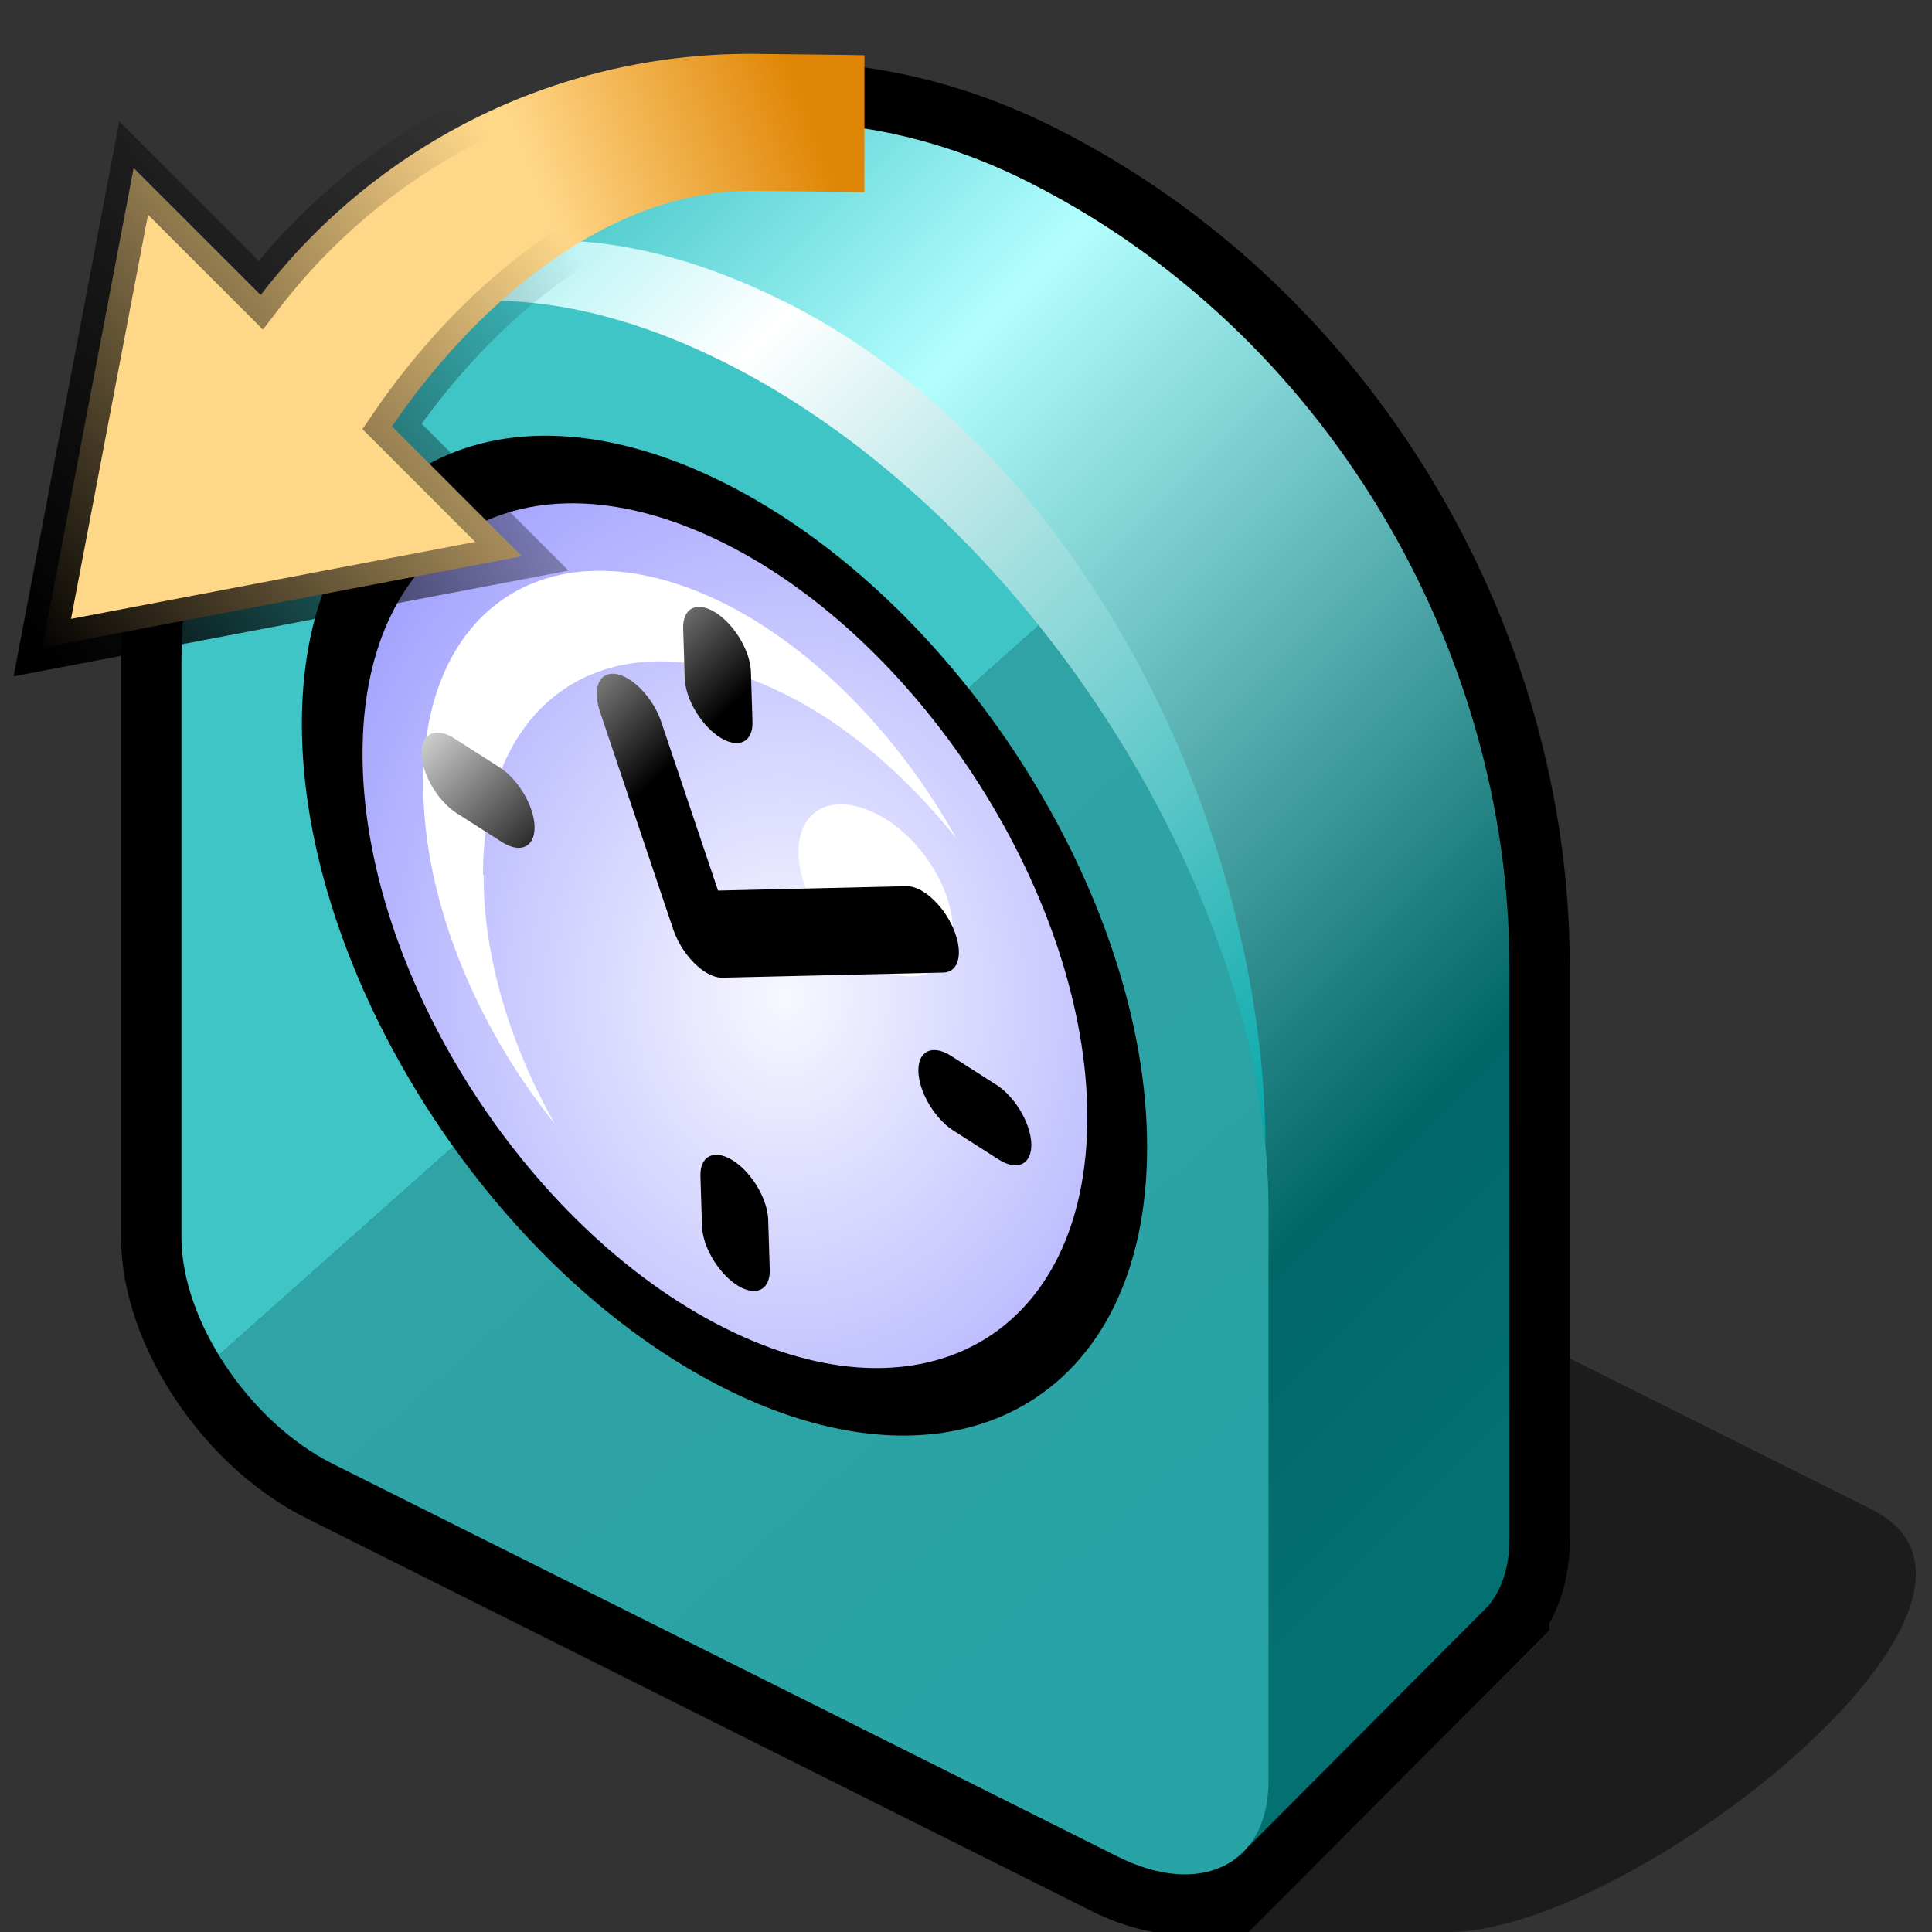 <?xml version="1.0" encoding="UTF-8" standalone="no"?>
<svg
   xmlns:dc="http://purl.org/dc/elements/1.1/"
   xmlns:cc="http://creativecommons.org/ns#"
   xmlns:rdf="http://www.w3.org/1999/02/22-rdf-syntax-ns#"
   xmlns:svg="http://www.w3.org/2000/svg"
   xmlns="http://www.w3.org/2000/svg"
   xmlns:xlink="http://www.w3.org/1999/xlink"
   xmlns:sodipodi="http://sodipodi.sourceforge.net/DTD/sodipodi-0.dtd"
   xmlns:inkscape="http://www.inkscape.org/namespaces/inkscape"
   version="1.1"
   width="64"
   height="64"
   color-interpolation="linearRGB"
   id="svg2"
   sodipodi:version="0.32"
   inkscape:version="0.46"
   sodipodi:docname="document-open-recent.svg"
   inkscape:output_extension="org.inkscape.output.svg.inkscape">
  <rect width="100%" height="100%" fill="#333333" stroke="none"/>
  <defs
     id="defs58">
    <inkscape:perspective
       sodipodi:type="inkscape:persp3d"
       inkscape:vp_x="0 : 32 : 1"
       inkscape:vp_y="0 : 1000 : 0"
       inkscape:vp_z="64 : 32 : 1"
       inkscape:persp3d-origin="32 : 21.333333 : 1"
       id="perspective62" />
    <linearGradient
       id="linearGradient2276">
      <stop
         id="stop2278"
         offset="0"
         style="stop-color:#f57900;stop-opacity:1;" />
      <stop
         id="stop2280"
         offset="1"
         style="stop-color:#fcaf3e;stop-opacity:1;" />
    </linearGradient>
    <linearGradient
       id="linearGradient2322">
      <stop
         id="stop2324"
         offset="0"
         style="stop-color:white;stop-opacity:1;" />
      <stop
         id="stop2326"
         offset="1"
         style="stop-color:#c1c7bc;stop-opacity:1;" />
    </linearGradient>
    <linearGradient
       id="linearGradient6917"
       inkscape:collect="always">
      <stop
         id="stop6919"
         offset="0"
         style="stop-color:#000000;stop-opacity:1;" />
      <stop
         id="stop6921"
         offset="1"
         style="stop-color:#000000;stop-opacity:0;" />
    </linearGradient>
    <linearGradient
       id="linearGradient7081">
      <stop
         id="stop7083"
         offset="0"
         style="stop-color:#555753;stop-opacity:1" />
      <stop
         id="stop7085"
         offset="1"
         style="stop-color:#888a85;stop-opacity:0;" />
    </linearGradient>
    <inkscape:perspective
       id="perspective2498"
       inkscape:persp3d-origin="24 : 16 : 1"
       inkscape:vp_z="48 : 24 : 1"
       inkscape:vp_y="0 : 1000 : 0"
       inkscape:vp_x="0 : 24 : 1"
       sodipodi:type="inkscape:persp3d" />
    <linearGradient
       inkscape:collect="always"
       xlink:href="#linearGradient2493"
       id="linearGradient2565"
       gradientUnits="userSpaceOnUse"
       gradientTransform="translate(1,0)"
       x1="80.625"
       y1="14.062"
       x2="86.305"
       y2="11.878" />
    <linearGradient
       inkscape:collect="always"
       xlink:href="#linearGradient6917"
       id="linearGradient2567"
       gradientUnits="userSpaceOnUse"
       gradientTransform="translate(1,0)"
       x1="69"
       y1="23.294"
       x2="80.625"
       y2="14.062" />
    <inkscape:perspective
       sodipodi:type="inkscape:persp3d"
       inkscape:vp_x="0 : 24 : 1"
       inkscape:vp_y="0 : 1000 : 0"
       inkscape:vp_z="48 : 24 : 1"
       inkscape:persp3d-origin="24 : 16 : 1"
       id="perspective27" />
    <linearGradient
       id="linearGradient1913">
      <stop
         style="stop-color:#73d216;stop-opacity:1"
         offset="0"
         id="stop1915" />
      <stop
         style="stop-color:#8ae234;stop-opacity:1"
         offset="1"
         id="stop1917" />
    </linearGradient>
    <linearGradient
       inkscape:collect="always"
       id="linearGradient5132">
      <stop
         style="stop-color:white;stop-opacity:1;"
         offset="0"
         id="stop5134" />
      <stop
         style="stop-color:white;stop-opacity:0;"
         offset="1"
         id="stop5136" />
    </linearGradient>
    <linearGradient
       inkscape:collect="always"
       id="linearGradient8662">
      <stop
         style="stop-color:#000000;stop-opacity:1;"
         offset="0"
         id="stop8664" />
      <stop
         style="stop-color:#000000;stop-opacity:0;"
         offset="1"
         id="stop8666" />
    </linearGradient>
    <radialGradient
       inkscape:collect="always"
       xlink:href="#linearGradient8662"
       id="radialGradient8668"
       cx="24.837"
       cy="36.421"
       fx="24.837"
       fy="36.421"
       r="15.645"
       gradientTransform="matrix(1,0,0,0.537,0,16.873)"
       gradientUnits="userSpaceOnUse" />
    <linearGradient
       inkscape:collect="always"
       xlink:href="#linearGradient5132"
       id="linearGradient5138"
       x1="25.2"
       y1="38.928"
       x2="26.204"
       y2="46.323"
       gradientUnits="userSpaceOnUse" />
    <linearGradient
       gradientUnits="userSpaceOnUse"
       y2="50.079"
       x2="51.021"
       y1="9.663"
       x1="51.021"
       id="linearGradient3186"
       xlink:href="#gradient0"
       inkscape:collect="always" />
    <inkscape:perspective
       id="perspective35"
       inkscape:persp3d-origin="32 : 21.333333 : 1"
       inkscape:vp_z="64 : 32 : 1"
       inkscape:vp_y="0 : 1000 : 0"
       inkscape:vp_x="0 : 32 : 1"
       sodipodi:type="inkscape:persp3d" />
    <linearGradient
       inkscape:collect="always"
       xlink:href="#gradient0"
       id="linearGradient3211"
       x1="8.864"
       y1="17.322"
       x2="41.66"
       y2="17.322"
       gradientUnits="userSpaceOnUse" />
    <linearGradient
       inkscape:collect="always"
       xlink:href="#gradient0"
       id="linearGradient3219"
       x1="7.891"
       y1="23.5"
       x2="43"
       y2="23.5"
       gradientUnits="userSpaceOnUse" />
    <linearGradient
       inkscape:collect="always"
       xlink:href="#gradient0"
       id="linearGradient3221"
       gradientUnits="userSpaceOnUse"
       x1="51.021"
       y1="9.663"
       x2="51.021"
       y2="50.079" />
    <linearGradient
       inkscape:collect="always"
       xlink:href="#gradient0"
       id="linearGradient3223"
       gradientUnits="userSpaceOnUse"
       x1="51.021"
       y1="-29.865"
       x2="51.021"
       y2="50.079"
       gradientTransform="translate(24.933,93.173)" />
    <linearGradient
       y2="10.858"
       x2="8.722"
       y1="6.735"
       x1="8.679"
       gradientTransform="matrix(2.81,0,0,2.747,1.562,1.675)"
       gradientUnits="userSpaceOnUse"
       id="linearGradient4320"
       xlink:href="#gradient0"
       inkscape:collect="always" />
    <inkscape:perspective
       id="perspective14"
       inkscape:persp3d-origin="24 : 16 : 1"
       inkscape:vp_z="48 : 24 : 1"
       inkscape:vp_y="0 : 1000 : 0"
       inkscape:vp_x="0 : 24 : 1"
       sodipodi:type="inkscape:persp3d" />
    <linearGradient
       gradientUnits="userSpaceOnUse"
       y2="52.258"
       x2="30.695"
       y1="47.019"
       x1="30.695"
       id="linearGradient3170"
       xlink:href="#gradient0"
       inkscape:collect="always" />
    <inkscape:perspective
       id="perspective2479"
       inkscape:persp3d-origin="32 : 21.333333 : 1"
       inkscape:vp_z="64 : 32 : 1"
       inkscape:vp_y="0 : 1000 : 0"
       inkscape:vp_x="0 : 32 : 1"
       sodipodi:type="inkscape:persp3d" />
    <linearGradient
       inkscape:collect="always"
       xlink:href="#gradient0"
       id="linearGradient2509"
       gradientUnits="userSpaceOnUse"
       x1="66"
       y1="-81.76"
       x2="122.5"
       y2="-25.25" />
    <linearGradient
       inkscape:collect="always"
       xlink:href="#gradient1"
       id="linearGradient2511"
       gradientUnits="userSpaceOnUse"
       x1="76.8"
       y1="-54.65"
       x2="115.02"
       y2="-11.7" />
  </defs>
  <sodipodi:namedview
     inkscape:window-height="747"
     inkscape:window-width="674"
     inkscape:pageshadow="2"
     inkscape:pageopacity="0.0"
     guidetolerance="10.0"
     gridtolerance="10.0"
     objecttolerance="10.0"
     borderopacity="1.0"
     bordercolor="#666666"
     pagecolor="#ffffff"
     id="base"
     showgrid="false"
     inkscape:zoom="7.28125"
     inkscape:cx="22.308691"
     inkscape:cy="32"
     inkscape:window-x="0"
     inkscape:window-y="26"
     inkscape:current-layer="svg2" />
  <g
     id="g4">
    <path
       style="fill:#000000; fill-opacity:0.443"
       d="M62 50L50 44L40 64H48C54 64 68 53 62 50z"
       id="path6" />
    <path
       style="fill:none; stroke:#000000; stroke-width:4"
       d="M49.33 53.17V53.16C49.75 52.64 50 51.91 50 51V32C50 21.52 43.94 10.97 34.01 6C27.77 2.88 22 4 18.06 5.92C14 8 9.56 12.41 9.56 12.41V12.42C7.32 14.46 6 17.72 6.01 21.98V40.98C6.01 43.74 8.25 47.1 11.02 48.49L37.02 61.5C38.87 62.43 40.48 62.23 41.36 61.16V61.17L49.33 53.17z"
       id="path8" />
    <linearGradient
       id="gradient0"
       gradientUnits="userSpaceOnUse"
       x1="66"
       y1="-81.76"
       x2="122.5"
       y2="-25.25">
      <stop
         offset="0.258"
         stop-color="#04a3a5"
         id="stop11" />
      <stop
         offset="0.523"
         stop-color="#b3feff"
         id="stop13" />
      <stop
         offset="0.882"
         stop-color="#026667"
         id="stop15" />
      <stop
         offset="1"
         stop-color="#037072"
         id="stop17" />
    </linearGradient>
    <path
       style="fill:url(#gradient0)"
       d="M49.33 53.17V53.16C49.75 52.64 50 51.91 50 51V32C50 21.52 43.94 10.97 34.01 6C27.77 2.88 22 4 18.06 5.92C14 8 9.56 12.41 9.56 12.41V12.42L41.36 61.16V61.17L49.33 53.17z"
       id="path19" />
    <linearGradient
       id="gradient1"
       gradientUnits="userSpaceOnUse"
       x1="76.8"
       y1="-54.65"
       x2="115.02"
       y2="-11.7">
      <stop
         offset="0.489"
         stop-color="#40c5c7"
         id="stop22" />
      <stop
         offset="0"
         stop-color="#30a3a5"
         id="stop24" />
      <stop
         offset="1"
         stop-color="#28a3a5"
         id="stop26" />
    </linearGradient>
    <path
       style="fill:url(#gradient1)"
       d="M24 12C14.06 7.01 6 11.48 6.01 21.98V40.98C6.01 43.74 8.25 47.1 11.02 48.49L37.02 61.5C39.77 62.88 42.02 61.77 42.02 59V40C42 29.52 33.94 16.97 24.01 12H24z"
       id="path28" />
    <linearGradient
       id="gradient2"
       gradientUnits="userSpaceOnUse"
       x1="15.05"
       y1="6.93"
       x2="44.02"
       y2="35.9">
      <stop
         offset="0"
         stop-color="#9beff0"
         id="stop31" />
      <stop
         offset="0.25"
         stop-color="#ffffff"
         id="stop33" />
      <stop
         offset="1"
         stop-color="#04a8aa"
         id="stop35" />
    </linearGradient>
    <path
       style="fill:url(#gradient2)"
       d="M24 12H24C33.31 16.66 40.97 27.97 41.92 38C41.9 27.52 35.93 14.97 26.01 10H26C19.28 6.63 13.43 7.59 10.34 11.78C13.64 9.38 18.53 9.26 24 12H24z"
       id="path37" />
    <path
       style="fill:#000000"
       d="M24 16C31.72 19.87 38 29.72 38 38C38 46.29 31.73 49.86 24.02 46C16.29 42.13 10 32.27 10 23.98C10 15.7 16.26 12.12 24 16z"
       id="path39" />
    <radialGradient
       id="gradient3"
       gradientUnits="userSpaceOnUse"
       cx="0"
       cy="0"
       r="64"
       gradientTransform="matrix(0.297,0,0,0.359,26,33)">
      <stop
         offset="0"
         stop-color="#f8f8ff"
         id="stop42" />
      <stop
         offset="1"
         stop-color="#9898ff"
         id="stop44" />
    </radialGradient>
    <path
       style="fill:url(#gradient3)"
       d="M24 18C17.36 14.68 12 17.8 12.01 24.98C12.01 32.16 17.38 40.68 24.02 44C30.64 47.31 36.02 44.18 36.02 37C36 29.82 30.61 21.31 24 18z"
       id="path46" />
    <path
       style="fill:#ffffff"
       d="M16 28.98C16 22.91 20.47 20.23 26.01 23C28.11 24.04 30.05 25.74 31.68 27.77C29.82 24.45 27.07 21.54 24.01 20C18.48 17.23 14.01 19.91 14.02 25.98C14.02 29.75 15.73 33.93 18.37 37.22C16.89 34.58 16.01 31.68 16.02 28.98H16z            M29 26.95C27.59 26.24 26.45 26.81 26.45 28.22C26.45 29.63 27.6 31.34 29.02 32.04C30.44 32.75 31.56 32.18 31.56 30.78C31.55 29.37 30.42 27.65 29.02 26.95H29z"
       id="path48" />
    <linearGradient
       id="gradient4"
       gradientUnits="userSpaceOnUse"
       x1="74.63"
       y1="-48.18"
       x2="79.77"
       y2="-44.53">
      <stop
         offset="0"
         stop-color="#dadada"
         id="stop51" />
      <stop
         offset="1"
         stop-color="#000000"
         id="stop53" />
    </linearGradient>
    <path
       style="fill:none; stroke:url(#gradient4); stroke-width:3; stroke-linecap:round; stroke-linejoin:round"
       d="M28 25L31 32L41 26            M20 32H22            M42 32H44            M32 42V44            M32 20V22"
       transform="matrix(0.748,0.478,0.026,0.825,-0.703,-10.261)"
       id="path55" />
  </g>
  <g
     inkscape:label="Layer 1"
     id="layer1"
     transform="matrix(1.513,0,0,1.513,-11.459,-11.077)">
    <g
       transform="translate(0,50)"
       id="g8122">
      <g
         id="g8109">
        <g
           id="g8098" />
      </g>
      <g
         id="g7109"
         transform="translate(-62,-52)">
        <path
           sodipodi:nodetypes="ccccccsccc"
           id="path7007"
           d="M 86,10.5 C 81.639,10.5 77.748,12.565 75.281,15.781 L 72.5,13 L 70.5,23.5 L 81,21.5 L 78.156,18.656 C 79.864,16.151 82.74,13.5 86,13.5 C 86.169,13.5 88.333,13.523 88.5,13.531 L 88.5,10.531 C 88.332,10.525 86.169,10.5 86,10.5 z"
           style="opacity:1;fill:url(#linearGradient2565);fill-opacity:1;fill-rule:evenodd;stroke:url(#linearGradient2567);stroke-width:1;stroke-linecap:round;stroke-linejoin:miter;stroke-miterlimit:10;stroke-dasharray:none;stroke-dashoffset:0.7;stroke-opacity:1" />
      </g>
    </g>
  </g>
  <g
     inkscape:label="Layer 1"
     id="g2625"
     transform="translate(-60.532,6.715)">
    <g
       transform="translate(18.546,-7.046)"
       id="g2439"
       inkscape:label="Layer 1">
      <g
         id="g2416"
         transform="matrix(0.808,0,0,0.125,-10.152,14.738)">
        <g
           id="g2631">
          <linearGradient
             y2="5.25"
             x2="77.27"
             y1="-10.35"
             x1="66.45"
             gradientUnits="userSpaceOnUse"
             id="linearGradient2633">
            <stop
               id="stop2635"
               stop-color="#acff0d"
               offset="0" />
            <stop
               id="stop19"
               stop-color="#04a804"
               offset="1" />
          </linearGradient>
          <linearGradient
             y2="7.01"
             x2="85.12"
             y1="-20.74"
             x1="57.51"
             gradientUnits="userSpaceOnUse"
             id="linearGradient2638">
            <stop
               id="stop2640"
               stop-color="#68fb06"
               offset="0" />
            <stop
               id="stop2642"
               stop-color="#05d705"
               offset="1" />
          </linearGradient>
        </g>
      </g>
    </g>
  </g>
  <g
     id="g2482"
     transform="translate(51.845,-4.033)">
    <g
       transform="matrix(1,0,0,-1,0,56.99)"
       id="g2484">
      <linearGradient
         y2="-18.55"
         x2="56.68"
         y1="-24.7"
         x1="38.7"
         gradientUnits="userSpaceOnUse"
         id="linearGradient2493">
        <stop
           id="stop2495"
           stop-color="#ffd789"
           offset="0" />
        <stop
           id="stop2497"
           stop-color="#e08606"
           offset="1" />
      </linearGradient>
      <linearGradient
         y2="7.01"
         x2="87.12"
         y1="-20.74"
         x1="59.51"
         gradientUnits="userSpaceOnUse"
         id="linearGradient2500">
        <stop
           id="stop2502"
           stop-color="#ffbf44"
           offset="0" />
        <stop
           id="stop2504"
           stop-color="#ff9806"
           offset="1" />
      </linearGradient>
    </g>
  </g>
</svg>
